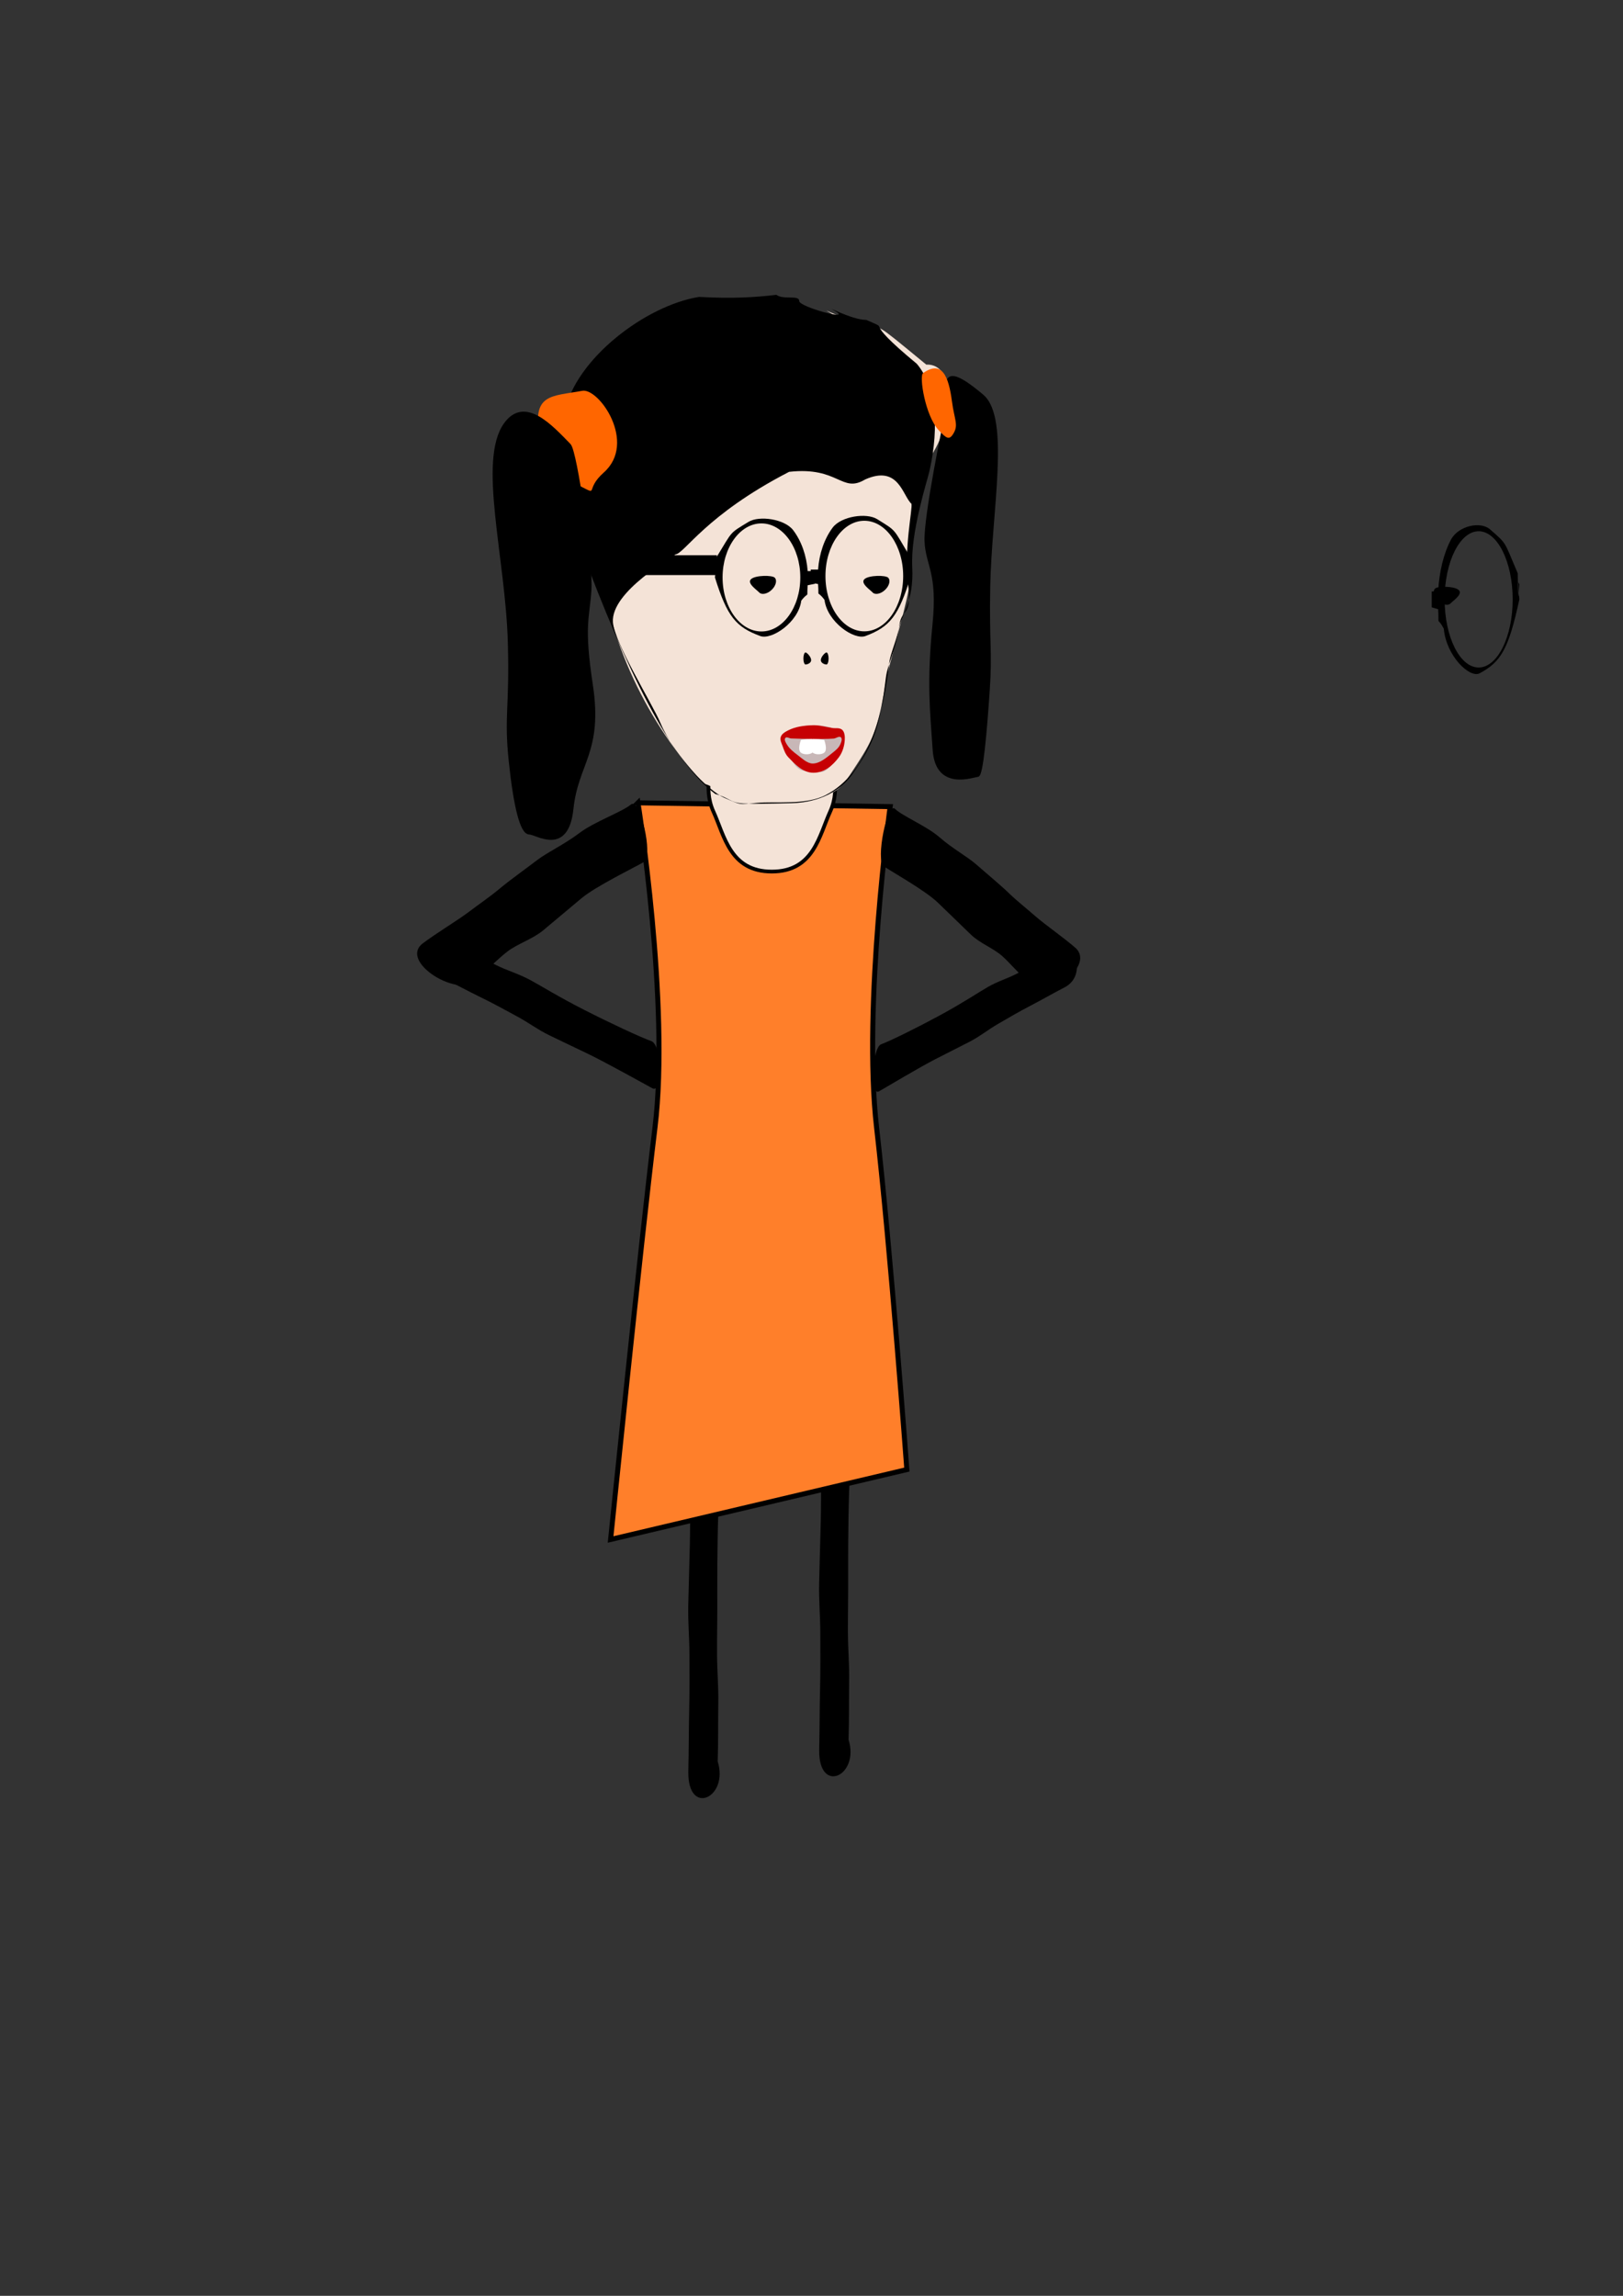<?xml version="1.0" encoding="UTF-8" standalone="no"?>
<!-- Created with Inkscape (http://www.inkscape.org/) -->

<svg
   xmlns:dc="http://purl.org/dc/elements/1.1/"
   xmlns:cc="http://creativecommons.org/ns#"
   xmlns:rdf="http://www.w3.org/1999/02/22-rdf-syntax-ns#"
   xmlns:svg="http://www.w3.org/2000/svg"
   xmlns="http://www.w3.org/2000/svg"
   xmlns:sodipodi="http://sodipodi.sourceforge.net/DTD/sodipodi-0.dtd"
   xmlns:inkscape="http://www.inkscape.org/namespaces/inkscape"
   width="744.094"
   height="1052.362"
   id="svg3905"
   version="1.1"
   inkscape:version="0.48.4 r9939"
   sodipodi:docname="shrookbelganb2.svg"
   inkscape:export-filename="/home/rana/SparkleShare/CCC/linuxCourse/Chapter 1/character/SHROOK/shrookbelganb2.png"
   inkscape:export-xdpi="44.27623"
   inkscape:export-ydpi="44.27623">
  <rect width="100%" height="100%" fill="#333333" stroke="none"/>
  <defs
     id="defs3907" />
  <sodipodi:namedview
     id="base"
     pagecolor="#ffffff"
     bordercolor="#666666"
     borderopacity="1.0"
     inkscape:pageopacity="0.0"
     inkscape:pageshadow="2"
     inkscape:zoom="0.98994949"
     inkscape:cx="375"
     inkscape:cy="747.91685"
     inkscape:document-units="px"
     inkscape:current-layer="layer1"
     showgrid="false"
     inkscape:window-width="1305"
     inkscape:window-height="744"
     inkscape:window-x="61"
     inkscape:window-y="24"
     inkscape:window-maximized="1" />
  <g
     inkscape:label="Layer 1"
     inkscape:groupmode="layer"
     id="layer1">
    <path
       style="fill:#000000;fill-opacity:1;stroke:none;display:inline"
       id="path4205-0"
       d="m 316.293,662.672 c 0.028,7.488 0.28,32.78 -0.01,44.928 -0.285,12.148 -0.559,19.486 -0.735,27.94 -0.176,8.454 0.5,14.503 0.533,22.738 0.032,8.235 0.087,17.671 -0.125,26.647 -0.212,8.976 -0.129,16.369 -0.386,27.208 -0.304,20.684 18.654,11.979 13.472,-4.718 0.305,-8.964 0.137,-18.416 0.269,-26.641 0.132,-8.225 -0.523,-14.029 -0.566,-22.626 -0.042,-8.598 0.183,-16.905 0.113,-28.975 -0.07,-12.071 0.212,-36.223 0.853,-43.434 0.642,-7.212 -13.451,-30.555 -13.423,-23.066 z"
       inkscape:connector-curvature="0"
       sodipodi:nodetypes="zzzzzcczzzzz"
       inkscape:export-xdpi="44.27623"
       inkscape:export-ydpi="44.27623"
       inkscape:export-filename="/home/rana/SparkleShare/CCC/linuxCourse/Chapter 1/character/SHROOK/belganb2.png" />
    <path
       sodipodi:nodetypes="zzzzzcczzzzz"
       inkscape:connector-curvature="0"
       d="m 376.293,652.672 c 0.028,7.488 0.28,32.78 -0.01,44.928 -0.285,12.148 -0.559,19.486 -0.735,27.94 -0.176,8.454 0.5,14.503 0.533,22.738 0.032,8.235 0.087,17.671 -0.125,26.647 -0.212,8.976 -0.129,16.369 -0.386,27.208 -0.304,20.684 18.654,11.979 13.472,-4.718 0.305,-8.964 0.137,-18.416 0.269,-26.641 0.132,-8.225 -0.523,-14.029 -0.566,-22.626 -0.042,-8.598 0.183,-16.905 0.113,-28.975 -0.07,-12.071 0.212,-36.223 0.853,-43.434 0.642,-7.212 -13.451,-30.555 -13.423,-23.066 z"
       id="path4203-5"
       style="fill:#000000;fill-opacity:1;stroke:none;display:inline"
       inkscape:export-xdpi="44.27623"
       inkscape:export-ydpi="44.27623"
       inkscape:export-filename="/home/rana/SparkleShare/CCC/linuxCourse/Chapter 1/character/SHROOK/belganb2.png" />
    <path
       sodipodi:nodetypes="zzzzzcczzzzz"
       inkscape:connector-curvature="0"
       d="m -417.816,232.702 c 4.079,2.378 14.787,3.751 21.498,7.229 6.712,3.478 13.524,5.139 18.189,7.585 4.665,2.445 12.026,5.997 16.512,8.613 4.485,2.616 8.944,4.608 13.904,7.176 4.96,2.568 14.076,6.036 20.066,9.135 11.376,6.13 -7.217,31.398 -14.84,20.225 -4.98,-2.458 -8.388,-5.259 -12.914,-7.684 -4.527,-2.425 -10.587,-2.969 -15.267,-5.711 -4.68,-2.742 -10.804,-6.288 -17.372,-10.149 -6.567,-3.861 -22.236,-8.051 -26.356,-9.574 -4.12,-1.523 -7.498,-29.224 -3.419,-26.846 z"
       id="path4171-2"
       style="fill:#000000;fill-opacity:1;stroke:none;display:inline"
       inkscape:export-xdpi="90"
       inkscape:export-ydpi="90"
       inkscape:export-filename="/home/rana/SparkleShare/CCC/linuxCourse/Chapter 1/character/SHROOK/btbosleta7t.png" />
    <path
       inkscape:export-ydpi="90"
       inkscape:export-xdpi="90"
       style="fill:#000000;fill-opacity:1;stroke:none;display:inline"
       id="path4204-3"
       d="m -205.041,222.702 c -4.079,2.378 -14.787,3.751 -21.498,7.229 -6.712,3.478 -13.524,5.139 -18.189,7.585 -4.664,2.445 -12.026,5.997 -16.512,8.613 -4.485,2.616 -8.944,4.608 -13.904,7.176 -4.96,2.568 -14.076,6.036 -20.066,9.135 -11.376,6.13 7.217,31.398 14.84,20.225 4.98,-2.458 8.388,-5.259 12.914,-7.684 4.527,-2.425 10.587,-2.969 15.267,-5.711 4.68,-2.742 10.804,-6.288 17.372,-10.149 6.567,-3.861 22.235,-8.051 26.356,-9.574 4.12,-1.523 7.497,-29.224 3.419,-26.846 z"
       inkscape:connector-curvature="0"
       sodipodi:nodetypes="zzzzzcczzzzz"
       inkscape:export-filename="/home/rana/SparkleShare/CCC/linuxCourse/Chapter 1/character/SHROOK/btbosleta7t.png" />
    <path
       style="fill:#ff7f2a;fill-opacity:1;stroke:#000000;stroke-width:2.3;stroke-miterlimit:4;stroke-opacity:1;stroke-dasharray:none;display:inline"
       d="m 292.497,368.001 115.616,1.738 c 0,0 -12.632,91.305 -6.226,147.098 6.406,55.794 13.875,156.794 13.875,156.794 l -135.822,32.043 c 0,0 13.447,-132.366 20.35,-188.837 6.903,-56.47 -7.792,-148.837 -7.792,-148.837 z"
       id="rect4164-9"
       inkscape:connector-curvature="0"
       sodipodi:nodetypes="cczcczc"
       inkscape:export-xdpi="44.27623"
       inkscape:export-ydpi="44.27623"
       inkscape:export-filename="/home/rana/SparkleShare/CCC/linuxCourse/Chapter 1/character/SHROOK/belganb2.png" />
    <path
       style="fill:#f4e3d7;fill-opacity:1;stroke:#000000;stroke-width:1.709;stroke-miterlimit:4;stroke-opacity:1;stroke-dasharray:none"
       d="m 327.07,349.92 53.557,0 c 0,0 5.069,10.96 0,22.061 -5.07,11.102 -7.6,27.533 -26.779,27.533 -19.178,0 -21.709,-16.432 -26.779,-27.533 -5.07,-11.102 0,-22.061 0,-22.061 z"
       id="rect3359-4"
       inkscape:connector-curvature="0"
       sodipodi:nodetypes="cczzzc"
       inkscape:export-xdpi="44.27623"
       inkscape:export-ydpi="44.27623"
       inkscape:export-filename="/home/rana/SparkleShare/CCC/linuxCourse/Chapter 1/character/SHROOK/belganb2.png" />
    <path
       inkscape:export-ydpi="90"
       inkscape:export-xdpi="90"
       sodipodi:nodetypes="zzzzzcczzzzz"
       inkscape:connector-curvature="0"
       d="m -304.436,292.454 c 0.564,-1.053 2.362,-4.608 3.504,-6.322 1.142,-1.714 1.901,-2.752 2.68,-3.945 0.78,-1.193 0.788,-2.032 1.407,-3.19 0.62,-1.158 1.317,-2.485 2.162,-3.752 0.845,-1.267 1.363,-2.306 2.384,-3.836 1.819,-2.916 -11.835,-1.356 -9.59,0.902 -0.907,1.267 -1.528,2.594 -2.26,3.754 -0.731,1.16 -2.01,2.221 -2.651,3.43 -0.641,1.209 -1.196,2.815 -2.778,5.393 -1.582,2.577 -3.685,5.542 -4.686,6.568 -1.001,1.026 9.262,2.051 9.826,0.998 z"
       id="path3054"
       style="fill:#000000;fill-opacity:1;stroke:none;display:inline" />
    <path
       inkscape:export-ydpi="90"
       inkscape:export-xdpi="90"
       sodipodi:nodetypes="zzzzzcczzzzz"
       inkscape:connector-curvature="0"
       d="m -190.535,643.831 c -0.626,7.462 -2.585,32.68 -3.925,44.756 -1.345,12.076 -2.259,19.362 -3.173,27.769 -0.914,8.406 -0.769,14.492 -1.456,22.698 -0.688,8.207 -1.457,17.611 -2.453,26.534 -0.996,8.923 -1.558,16.295 -2.762,27.07 -2.11,20.579 17.536,13.562 13.833,-3.523 1.087,-8.903 1.745,-18.333 2.595,-26.515 0.85,-8.182 0.704,-14.021 1.413,-22.589 0.709,-8.568 1.659,-16.824 2.644,-28.854 0.985,-12.031 3.375,-36.066 4.645,-43.194 1.269,-7.128 -10.73,-31.613 -11.356,-24.151 z"
       id="path3058"
       style="fill:#000000;fill-opacity:1;stroke:none;display:inline" />
    <path
       inkscape:export-ydpi="90"
       inkscape:export-xdpi="90"
       style="fill:#000000;fill-opacity:1;stroke:none;display:inline"
       id="path3060"
       d="m -190.457,643.674 c 0.425,7.476 2.019,32.719 2.384,44.865 0.36,12.146 0.476,19.488 0.749,27.939 0.272,8.451 1.269,14.456 1.738,22.678 0.469,8.222 1.025,17.641 1.289,26.616 0.264,8.975 0.74,16.353 1.058,27.19 0.794,20.671 19.264,10.972 13.203,-5.427 -0.171,-8.968 -0.841,-18.397 -1.146,-26.617 -0.305,-8.22 -1.267,-13.981 -1.766,-22.565 -0.498,-8.583 -0.715,-16.89 -1.425,-28.94 -0.711,-12.05 -1.711,-36.183 -1.453,-43.418 0.258,-7.235 -15.053,-29.798 -14.628,-22.321 z"
       inkscape:connector-curvature="0"
       sodipodi:nodetypes="zzzzzcczzzzz" />
    <path
       inkscape:export-ydpi="90"
       inkscape:export-xdpi="90"
       sodipodi:nodetypes="cczzzc"
       inkscape:connector-curvature="0"
       id="path3068"
       d="m -337.206,335.24 19.204,-2.256 c 0,0 1.848,14.602 0.061,29.823 -1.787,15.221 -2.65,37.541 -9.526,38.348 -6.877,0.808 -7.829,-21.298 -9.678,-36.093 -1.848,-14.794 -0.061,-29.823 -0.061,-29.823 z"
       style="fill:#f4e3d7;fill-opacity:1;stroke:#000000;stroke-width:1.19;stroke-miterlimit:4;stroke-opacity:1;stroke-dasharray:none"
       inkscape:transform-center-x="33.545683"
       inkscape:transform-center-y="12.06267" />
    <path
       inkscape:export-ydpi="90"
       inkscape:export-xdpi="90"
       sodipodi:nodetypes="cczcczsc"
       inkscape:connector-curvature="0"
       id="path3066"
       d="m -163.279,385.225 19.873,0.858 c 0,0 14.32,74.028 18.117,129.049 3.798,55.021 7.587,188.567 7.587,188.567 l -80.137,2.203 c 0,0 7.899,-162.738 8.654,-194.714 0.755,-31.975 3.15,-51.42 9.167,-77.447 5.599,-24.219 16.738,-48.516 16.738,-48.516 z"
       style="fill:#ff7f2a;fill-opacity:1;stroke:#000000;stroke-width:1.759;stroke-miterlimit:4;stroke-opacity:1;stroke-dasharray:none;display:inline" />
    <path
       sodipodi:nodetypes="cssccsccssscccscc"
       style="fill:#f4e3d7;fill-opacity:1;display:inline"
       d="m 394.699,147.352 c -6.757,0 -20.14,-7.402 -14.245,-4.05 8.452,4.807 -16.214,-1.798 -16.214,-4.51 0,-2.881 -7.088,-0.361 -10.348,-2.777 -9.727,1.121 -19.432,1.796 -35.125,0.945 -24.151,3.882 -47.474,26.452 -52.487,50.567 -3.919,18.849 -1.152,44.351 7.949,63.615 3.346,42.173 23.678,81.934 48.504,108.06 6.338,1.641 7.222,6.707 16.202,6.632 9.648,-0.08 13.627,1.324 21.636,-0.167 15.204,-2.83 20.077,3.142 28.971,-10.267 10.382,-15.652 12.19,-18.747 15.843,-38.32 0.381,-3.222 1.531,-9.041 3.324,-15.337 3.325,-13.338 8.644,-30.413 9.239,-41.19 -0.482,-15.866 0.032,-41.801 3.474,-45.044 15.977,-15.058 18.789,-49.06 3.243,-48.375 -26.874,-22.095 -17.133,-14.191 -29.966,-19.781 z"
       id="path3879"
       inkscape:connector-curvature="0"
       inkscape:export-xdpi="44.27623"
       inkscape:export-ydpi="44.27623"
       inkscape:export-filename="/home/rana/SparkleShare/CCC/linuxCourse/Chapter 1/character/SHROOK/belganb2.png" />
    <path
       sodipodi:nodetypes="cssssssssc"
       inkscape:connector-curvature="0"
       id="path3040"
       d="m 428.189,286.029 c 2.364,-23.837 -3.187,-26.793 -3.668,-37.944 -0.481,-11.15 8.568,-55.232 9.373,-58.144 2.363,-8.549 -6.647,-28.06 16.471,-8.524 12.244,10.347 3.593,53.22 2.972,87.628 -0.48,26.623 1.019,29.073 -0.233,47.509 -1.252,18.437 -2.982,38.941 -4.892,38.941 -1.91,0 -18.71,6.728 -19.962,-11.709 -1.252,-18.437 -2.722,-30.929 -0.061,-57.759 z"
       style="fill:#000000;stroke:#000000;stroke-width:1.303;stroke-miterlimit:4;display:inline"
       inkscape:export-filename="/home/rana/SparkleShare/CCC/linuxCourse/Chapter 1/character/SHROOK/belganb2.png"
       inkscape:export-xdpi="44.27623"
       inkscape:export-ydpi="44.27623" />
    <path
       inkscape:export-ydpi="44.27623"
       inkscape:export-xdpi="44.27623"
       inkscape:connector-curvature="0"
       id="path3076"
       d="m 397.161,146.65 c -6.825,0 -20.343,-7.511 -14.389,-4.109 8.537,4.878 -16.378,-1.825 -16.378,-4.577 0,-2.924 -7.159,-0.366 -10.453,-2.818 -9.825,1.138 -19.628,1.822 -35.48,0.959 -24.395,3.94 -56.525,28.27 -61.589,52.74 -3.958,19.127 -8.023,43.828 7.315,62.053 20.799,55.819 41.131,97.515 61.762,113.055 6.402,1.665 6.569,3.947 12.884,4.376 2.828,0.192 11.468,0.086 22.033,-0.166 5.831,-0.139 19.478,-1.521 27.933,-13.311 10.025,-13.98 12.642,-22.033 15.311,-43.944 0.77,-6.539 4.183,-12.007 5.818,-21.857 1.22,-7.35 7.132,-13.024 6.304,-29.11 -0.828,-16.086 6.873,-39.461 7.921,-44.132 4.71,-20.994 2.693,-39.069 -5.868,-49.088 -27.145,-22.421 -10.163,-14.4 -23.126,-20.073 z m -65.124,219.025 c -7.066,-3.092 -22.646,-18.588 -29.424,-34.672 -3.381,-8.023 -20.957,-36.389 -21.609,-45.772 -0.99,-14.236 28.008,-30.072 28.569,-31.066 4.29,-0.358 13.737,-18.021 52.207,-37.885 22.824,-2.548 23.988,10.027 34.877,3.492 15.392,-6.826 17.107,7.444 21.203,11.139 0.637,2.148 -3.515,20.698 -1.571,36.444 1.944,15.746 -2.879,11.507 -3.865,18.834 -0.829,6.166 -4.236,13.29 -4.699,17.416 -2.555,22.757 -9.272,50.51 -29.138,60.83 -9.226,4.793 -23.18,2.769 -31.571,3.606 -8.351,0.833 -7.288,0.965 -14.981,-2.365 z"
       style="fill:#000000;display:inline"
       sodipodi:nodetypes="cssccsccssscssscccssccccsssssc"
       inkscape:export-filename="/home/rana/SparkleShare/CCC/linuxCourse/Chapter 1/character/SHROOK/belganb2.png" />
    <path
       inkscape:export-ydpi="44.27623"
       inkscape:export-xdpi="44.27623"
       style="fill:#ff6600;fill-opacity:1;stroke:none;display:inline"
       d="m 276.791,216.623 c -8.912,7.922 -1.93,10.71 -10.783,6.217 -11.805,-5.992 -15.312,-7.084 -18.37,-22.116 -4.17,-20.501 5.247,-18.956 19.311,-21.583 7.618,-1.423 25.279,23.761 9.842,37.482 z"
       id="path3072"
       inkscape:connector-curvature="0"
       sodipodi:nodetypes="sssss"
       inkscape:export-filename="/home/rana/SparkleShare/CCC/linuxCourse/Chapter 1/character/SHROOK/belganb2.png" />
    <path
       style="fill:#000000;stroke:#000000;stroke-width:1.846;stroke-miterlimit:4;display:inline"
       d="m 270.874,313.957 c -4.149,-27.242 -1.498,-30.621 -0.654,-43.364 0.845,-12.743 -6.509,-63.538 -9.359,-66.449 -8.255,-8.433 -20.152,-21.71 -28.912,-9.741 -12.104,16.539 0.715,60.822 1.805,100.145 0.843,30.426 -1.789,33.226 0.409,54.296 2.197,21.07 5.233,32.77 8.587,32.77 3.353,0 17.043,10.138 19.241,-10.932 2.198,-21.07 13.554,-26.062 8.884,-56.724 z"
       id="path3874"
       inkscape:connector-curvature="0"
       sodipodi:nodetypes="cssssssssc"
       inkscape:export-filename="/home/rana/SparkleShare/CCC/linuxCourse/Chapter 1/character/SHROOK/belganb2.png"
       inkscape:export-xdpi="44.27623"
       inkscape:export-ydpi="44.27623" />
    <rect
       style="fill:#000000;stroke:#000000;stroke-width:3;stroke-miterlimit:4;stroke-dasharray:none;display:inline"
       id="rect3877"
       width="35.63"
       height="6.083"
       x="-327.192"
       y="256.015"
       transform="scale(-1,1)"
       inkscape:export-filename="/home/rana/SparkleShare/CCC/linuxCourse/Chapter 1/character/SHROOK/belganb2.png"
       inkscape:export-xdpi="44.27623"
       inkscape:export-ydpi="44.27623" />
    <path
       inkscape:export-ydpi="90"
       inkscape:export-xdpi="90"
       style="fill:#000000;fill-opacity:1;stroke:none;display:inline"
       id="path3062"
       d="m -302.148,453.42 c -0.45,4.529 1.729,12.07 1.263,19.351 -0.467,7.281 0.232,13.94 -0.111,19.011 -0.342,5.072 -0.689,12.955 -1.184,17.936 -0.495,4.981 -0.605,9.693 -0.949,15.073 -0.343,5.38 -0.189,14.778 -0.603,21.275 -0.939,12.434 -21.539,5.948 -16.478,-5.155 0.27,-5.355 1.156,-9.458 1.52,-14.4 0.365,-4.942 -0.842,-10.499 -0.319,-15.701 0.524,-5.201 1.184,-11.992 1.927,-19.296 0.744,-7.305 -0.48,-33.891 -0.578,-38.12 -0.097,-4.23 15.959,-4.502 15.51,0.026 z"
       inkscape:connector-curvature="0"
       sodipodi:nodetypes="zzzzzcczzzzz"
       inkscape:transform-center-x="-8.1347987"
       inkscape:transform-center-y="3.5336553" />
    <path
       inkscape:export-ydpi="44.27623"
       inkscape:export-xdpi="44.27623"
       sodipodi:nodetypes="csccccccsccccsssss"
       id="path3090"
       d="m 328.619,255.235 c 7.412,-12.047 5.518,-10.522 14.585,-16.035 4.874,-2.964 16.443,-1.337 20.4,3.777 3.818,4.985 6.178,11.739 6.687,18.815 l 3.378,0 0,5.789 -3.378,0.689 c -0.509,7.076 0.881,2.114 -2.937,7.067 -1.278,9.938 -13.588,18.133 -18.793,16.214 -11.218,-4.135 -15.175,-8.922 -20.774,-26.832 l 0.535,-6.235 -0.535,0.689 c 0.553,11.958 0.833,-3.938 0.833,-3.938 z m 20.477,34.216 c 9.834,0 17.816,-11.128 17.816,-24.765 0,-13.669 -8.006,-24.765 -17.816,-24.765 -9.834,0 -17.816,11.128 -17.816,24.765 0,13.669 7.983,24.765 17.816,24.765 z"
       inkscape:connector-curvature="0"
       inkscape:export-filename="/home/rana/SparkleShare/CCC/linuxCourse/Chapter 1/character/SHROOK/belganb2.png" />
    <path
       inkscape:export-ydpi="44.27623"
       inkscape:export-xdpi="44.27623"
       style="fill:#000000;fill-opacity:1;stroke:none;display:inline"
       d="m 344.315,265.486 c -1.977,1.861 2.575,4.836 3.738,6.071 1.163,1.235 3.709,0.728 5.685,-1.133 1.977,-1.861 2.636,-4.371 1.473,-5.607 -1.163,-1.235 -8.92,-1.193 -10.897,0.668 z"
       id="path3094"
       inkscape:connector-curvature="0"
       sodipodi:nodetypes="sssss"
       inkscape:export-filename="/home/rana/SparkleShare/CCC/linuxCourse/Chapter 1/character/SHROOK/belganb2.png" />
    <path
       inkscape:connector-curvature="0"
       d="m 695.842,262.827 c -6.489,-15.191 -4.831,-13.267 -12.768,-20.22 -4.267,-3.737 -14.395,-1.686 -17.859,4.762 -3.342,6.286 -5.409,14.803 -5.854,23.725 l -2.957,0 0,7.3 2.957,0.869 c 0.446,8.922 -0.771,2.665 2.571,8.911 1.119,12.531 11.896,22.865 16.452,20.445 9.821,-5.214 13.285,-11.25 18.187,-33.835 l -0.469,-7.862 0.469,0.869 c -0.484,15.078 -0.729,-4.965 -0.729,-4.965 z m -17.927,43.145 c -8.609,0 -15.597,-14.032 -15.597,-31.227 0,-17.236 7.009,-31.227 15.597,-31.227 8.609,0 15.597,14.032 15.597,31.227 0,17.236 -6.989,31.227 -15.597,31.227 z"
       id="path3013"
       sodipodi:nodetypes="csccccccsccccsssss"
       inkscape:export-xdpi="90"
       inkscape:export-ydpi="90" />
    <path
       sodipodi:nodetypes="sssss"
       inkscape:connector-curvature="0"
       id="path3015"
       d="m 668.802,270.486 c 1.977,1.861 -2.575,4.836 -3.738,6.071 -1.163,1.235 -3.709,0.728 -5.685,-1.133 -1.977,-1.861 -2.636,-4.371 -1.473,-5.607 1.163,-1.235 8.92,-1.193 10.897,0.668 z"
       style="fill:#000000;fill-opacity:1;stroke:none;display:inline"
       inkscape:export-xdpi="90"
       inkscape:export-ydpi="90" />
    <path
       inkscape:connector-curvature="0"
       d="m 416.738,254.381 c -7.412,-12.328 -5.518,-10.767 -14.585,-16.409 -4.874,-3.033 -16.443,-1.368 -20.4,3.865 -3.818,5.101 -6.178,12.013 -6.687,19.254 l -3.378,0 0,5.924 3.378,0.705 c 0.509,7.241 -0.881,2.163 2.937,7.231 1.278,10.17 13.588,18.556 18.793,16.593 11.218,-4.232 15.175,-9.13 20.774,-27.458 l -0.535,-6.38 0.535,0.705 c -0.553,12.237 -0.833,-4.03 -0.833,-4.03 z m -20.477,35.014 c -9.834,0 -17.816,-11.388 -17.816,-25.343 0,-13.988 8.006,-25.343 17.816,-25.343 9.834,0 17.816,11.388 17.816,25.343 0,13.988 -7.983,25.343 -17.816,25.343 z"
       id="path3017"
       sodipodi:nodetypes="csccccccsccccsssss"
       inkscape:export-xdpi="44.27623"
       inkscape:export-ydpi="44.27623"
       inkscape:export-filename="/home/rana/SparkleShare/CCC/linuxCourse/Chapter 1/character/SHROOK/belganb2.png" />
    <path
       sodipodi:nodetypes="sssss"
       inkscape:connector-curvature="0"
       id="path3019"
       d="m 396.315,265.486 c -1.977,1.861 2.575,4.836 3.738,6.071 1.163,1.235 3.709,0.728 5.685,-1.133 1.977,-1.861 2.636,-4.371 1.473,-5.607 -1.163,-1.235 -8.92,-1.193 -10.897,0.668 z"
       style="fill:#000000;fill-opacity:1;stroke:none;display:inline"
       inkscape:export-xdpi="44.27623"
       inkscape:export-ydpi="44.27623"
       inkscape:export-filename="/home/rana/SparkleShare/CCC/linuxCourse/Chapter 1/character/SHROOK/belganb2.png" />
    <path
       sodipodi:nodetypes="sssss"
       inkscape:connector-curvature="0"
       id="path3355-9"
       d="m 379.884,301.842 c 0,1.527 -0.447,2.765 -0.999,2.765 -0.551,0 -2.552,-0.505 -2.552,-2.032 0,-1.527 2.001,-3.498 2.552,-3.498 0.551,0 0.999,1.238 0.999,2.765 z"
       style="fill:#000000;fill-opacity:1;stroke:none;display:inline"
       inkscape:export-xdpi="44.27623"
       inkscape:export-ydpi="44.27623"
       inkscape:export-filename="/home/rana/SparkleShare/CCC/linuxCourse/Chapter 1/character/SHROOK/belganb2.png" />
    <path
       style="fill:#000000;fill-opacity:1;stroke:none;display:inline"
       d="m 368.333,301.842 c 0,1.527 0.447,2.765 0.999,2.765 0.551,0 2.552,-0.505 2.552,-2.032 0,-1.527 -2.001,-3.498 -2.552,-3.498 -0.551,0 -0.999,1.238 -0.999,2.765 z"
       id="path3357-8"
       inkscape:connector-curvature="0"
       sodipodi:nodetypes="sssss"
       inkscape:export-xdpi="44.27623"
       inkscape:export-ydpi="44.27623"
       inkscape:export-filename="/home/rana/SparkleShare/CCC/linuxCourse/Chapter 1/character/SHROOK/belganb2.png" />
    <path
       style="fill:#c8b7b7;fill-opacity:1;stroke:none;display:inline"
       d="m 386.504,338.407 c 0,4.293 -5.67,16.591 -11.084,15.446 -7.582,-1.604 -9.694,3.849 -16.873,-15.354 -1.337,-3.576 8.699,-6.078 14.469,-6.078 5.77,0 13.488,1.692 13.488,5.986 z"
       id="path4268-5"
       inkscape:connector-curvature="0"
       sodipodi:nodetypes="sssss"
       inkscape:export-xdpi="44.27623"
       inkscape:export-ydpi="44.27623"
       inkscape:export-filename="/home/rana/SparkleShare/CCC/linuxCourse/Chapter 1/character/SHROOK/belganb2.png" />
    <path
       style="font-size:medium;font-style:normal;font-variant:normal;font-weight:normal;font-stretch:normal;text-indent:0;text-align:start;text-decoration:none;line-height:normal;letter-spacing:normal;word-spacing:normal;text-transform:none;direction:ltr;block-progression:tb;writing-mode:lr-tb;text-anchor:start;baseline-shift:baseline;color:#000000;fill:#c60003;fill-opacity:1;fill-rule:nonzero;stroke:none;visibility:visible;display:inline;overflow:visible;enable-background:accumulate;font-family:sans-serif"
       d="m 372.6,332.443 c -3.853,0.132 -7.867,0.579 -11.365,2.406 -1.286,0.672 -2.847,1.507 -3.303,3.022 -0.414,1.375 0.428,2.922 0.896,4.239 0.675,1.904 1.256,3.642 2.694,5.122 2.896,2.98 6.502,6.98 11.385,6.987 5.003,0.008 8.845,-3.298 11.703,-7.121 1.823,-2.439 2.767,-5.88 2.711,-9.07 -0.022,-1.236 -0.325,-2.682 -1.173,-3.463 -1.225,-1.127 -3.114,-0.611 -4.678,-0.867 -2.949,-0.482 -5.891,-1.357 -8.869,-1.255 z m -0.578,6.259 c 3.403,0.012 6.813,0.118 10.207,-0.155 1.129,-0.091 2.57,-1.398 3.369,-0.492 0.668,0.758 0.046,2.224 -0.378,3.181 -0.682,1.539 -2.061,2.654 -3.262,3.619 -2.928,2.352 -6.059,5.168 -9.422,5.133 -2.498,-0.026 -4.893,-2.415 -6.959,-3.957 -1.828,-1.365 -3.638,-2.847 -4.712,-4.614 -0.582,-0.958 -1.439,-2.248 -0.849,-3.098 0.554,-0.798 1.791,0.138 2.688,0.178 3.104,0.137 6.212,0.194 9.319,0.205 z"
       id="path3444-6"
       inkscape:connector-curvature="0"
       sodipodi:nodetypes="aaaaaaaaaaaaaaaaaaaaaa"
       inkscape:export-xdpi="44.27623"
       inkscape:export-ydpi="44.27623"
       inkscape:export-filename="/home/rana/SparkleShare/CCC/linuxCourse/Chapter 1/character/SHROOK/belganb2.png" />
    <path
       style="fill:#ffffff;display:inline"
       d="m 372.632,338.702 c 0,0 -1.933,4.844 0,6.337 1.23,0.951 3.99,0.951 5.22,0 1.793,-1.385 0,-5.876 0,-5.876 -1.508,-0.209 -3.247,-0.365 -5.22,-0.462 z"
       id="path4250-7"
       inkscape:connector-curvature="0"
       inkscape:export-xdpi="44.27623"
       inkscape:export-ydpi="44.27623"
       sodipodi:nodetypes="caacc"
       inkscape:export-filename="/home/rana/SparkleShare/CCC/linuxCourse/Chapter 1/character/SHROOK/belganb2.png" />
    <path
       inkscape:connector-curvature="0"
       id="path4257-0"
       d="m 372.429,338.701 c 0,0 1.934,4.844 0,6.337 -1.23,0.951 -3.99,0.951 -5.22,0 -1.793,-1.385 0,-5.876 0,-5.876 1.508,-0.209 3.247,-0.365 5.22,-0.462 z"
       style="fill:#ffffff;display:inline"
       inkscape:export-xdpi="44.27623"
       inkscape:export-ydpi="44.27623"
       sodipodi:nodetypes="caacc"
       inkscape:export-filename="/home/rana/SparkleShare/CCC/linuxCourse/Chapter 1/character/SHROOK/belganb2.png" />
    <path
       sodipodi:nodetypes="sssss"
       inkscape:connector-curvature="0"
       id="path3038"
       d="m 430.353,197.197 c 3.542,3.768 4.806,4.701 6.7,1.632 2.524,-4.092 0.508,-6.357 -0.611,-14.844 -1.525,-11.575 -4.582,-19.017 -13.237,-12.977 -1.919,1.339 1.013,19.661 7.148,26.189 z"
       style="fill:#ff6600;fill-opacity:1;stroke:none;display:inline"
       inkscape:export-xdpi="44.27623"
       inkscape:export-ydpi="44.27623"
       inkscape:export-filename="/home/rana/SparkleShare/CCC/linuxCourse/Chapter 1/character/SHROOK/belganb2.png" />
    <path
       inkscape:export-ydpi="44.27623"
       inkscape:export-xdpi="44.27623"
       sodipodi:nodetypes="zzzzzcczzzzz"
       inkscape:connector-curvature="0"
       d="m 299.106,498.85 c -4.831,-2.627 -21.092,-11.686 -29.044,-15.55 -7.952,-3.863 -12.79,-6.075 -18.316,-8.79 -5.526,-2.715 -9.201,-5.623 -14.513,-8.513 -5.312,-2.89 -11.392,-6.223 -17.268,-9.076 -5.876,-2.853 -10.626,-5.513 -17.722,-8.956 -13.476,-6.797 -1.257,-26.574 7.734,-14.563 5.9,2.737 11.952,6.212 17.314,8.901 5.362,2.69 10.509,4.024 16.052,7.052 5.543,3.028 12.789,7.597 24.689,13.653 11.9,6.056 25.703,12.499 30.587,14.224 4.885,1.726 5.316,24.244 0.486,21.617 z"
       id="path4201-4"
       style="fill:#000000;fill-opacity:1;stroke:none;display:inline"
       inkscape:export-filename="/home/rana/SparkleShare/CCC/linuxCourse/Chapter 1/character/SHROOK/belganb2.png" />
    <path
       inkscape:export-ydpi="44.27623"
       inkscape:export-xdpi="44.27623"
       style="fill:#000000;fill-opacity:1;stroke:none;display:inline"
       id="path4204-3-7"
       d="m 289.277,368.764 c -4.102,3.431 -16.709,7.839 -23.623,13.073 -6.915,5.234 -14.638,8.783 -19.432,12.447 -4.795,3.665 -12.479,9.157 -16.989,12.931 -4.51,3.774 -9.224,6.95 -14.335,10.816 -5.111,3.866 -14.977,9.79 -21.149,14.457 -11.631,9.094 20.688,27.552 25.817,14.786 5.176,-3.768 8.297,-7.403 12.931,-11.009 4.633,-3.605 11.856,-5.88 16.558,-9.829 4.702,-3.949 10.871,-9.077 17.464,-14.631 6.593,-5.554 24.217,-14.063 28.693,-16.699 4.476,-2.635 -1.832,-29.775 -5.934,-26.344 z"
       inkscape:connector-curvature="0"
       sodipodi:nodetypes="zzzzzcczzzzz"
       inkscape:export-filename="/home/rana/SparkleShare/CCC/linuxCourse/Chapter 1/character/SHROOK/belganb2.png"
       inkscape:transform-center-y="-11.97637"
       inkscape:transform-center-x="-6.4770277" />
    <path
       inkscape:export-filename="/home/rana/SparkleShare/CCC/linuxCourse/Chapter 1/character/SHROOK/belganb2.png"
       style="fill:#000000;fill-opacity:1;stroke:none;display:inline"
       id="path3051"
       d="m 403.005,500.248 c 4.254,-2.471 18.582,-11.005 25.573,-14.612 6.99,-3.607 11.24,-5.662 16.099,-8.199 4.859,-2.537 8.121,-5.326 12.799,-8.044 4.679,-2.719 10.034,-5.855 15.2,-8.518 5.166,-2.663 9.351,-5.17 15.589,-8.385 11.854,-6.362 1.825,-26.52 -6.291,-14.803 -5.184,2.547 -10.518,5.826 -15.235,8.342 -4.716,2.516 -9.209,3.686 -14.091,6.534 -4.882,2.849 -11.281,7.183 -21.751,12.856 -10.469,5.672 -22.596,11.67 -26.872,13.238 -4.276,1.568 -5.274,24.061 -1.02,21.591 z"
       inkscape:connector-curvature="0"
       sodipodi:nodetypes="zzzzzcczzzzz"
       inkscape:export-xdpi="44.27623"
       inkscape:export-ydpi="44.27623" />
    <path
       inkscape:transform-center-x="5.6096471"
       inkscape:transform-center-y="-11.97637"
       inkscape:export-filename="/home/rana/SparkleShare/CCC/linuxCourse/Chapter 1/character/SHROOK/belganb2.png"
       sodipodi:nodetypes="zzzzzcczzzzz"
       inkscape:connector-curvature="0"
       d="m 410.329,370.764 c 3.553,3.431 14.471,7.839 20.46,13.073 5.989,5.234 12.677,8.783 16.83,12.447 4.153,3.665 10.808,9.157 14.714,12.931 3.906,3.774 7.989,6.95 12.415,10.816 4.426,3.866 12.971,9.79 18.316,14.457 10.073,9.094 -17.918,27.552 -22.36,14.786 -4.483,-3.768 -7.186,-7.403 -11.199,-11.009 -4.013,-3.605 -10.269,-5.88 -14.341,-9.829 -4.072,-3.949 -9.415,-9.077 -15.126,-14.631 -5.71,-5.554 -20.974,-14.063 -24.85,-16.699 -3.876,-2.635 1.587,-29.775 5.14,-26.344 z"
       id="path3053"
       style="fill:#000000;fill-opacity:1;stroke:none;display:inline"
       inkscape:export-xdpi="44.27623"
       inkscape:export-ydpi="44.27623" />
  </g>
</svg>

